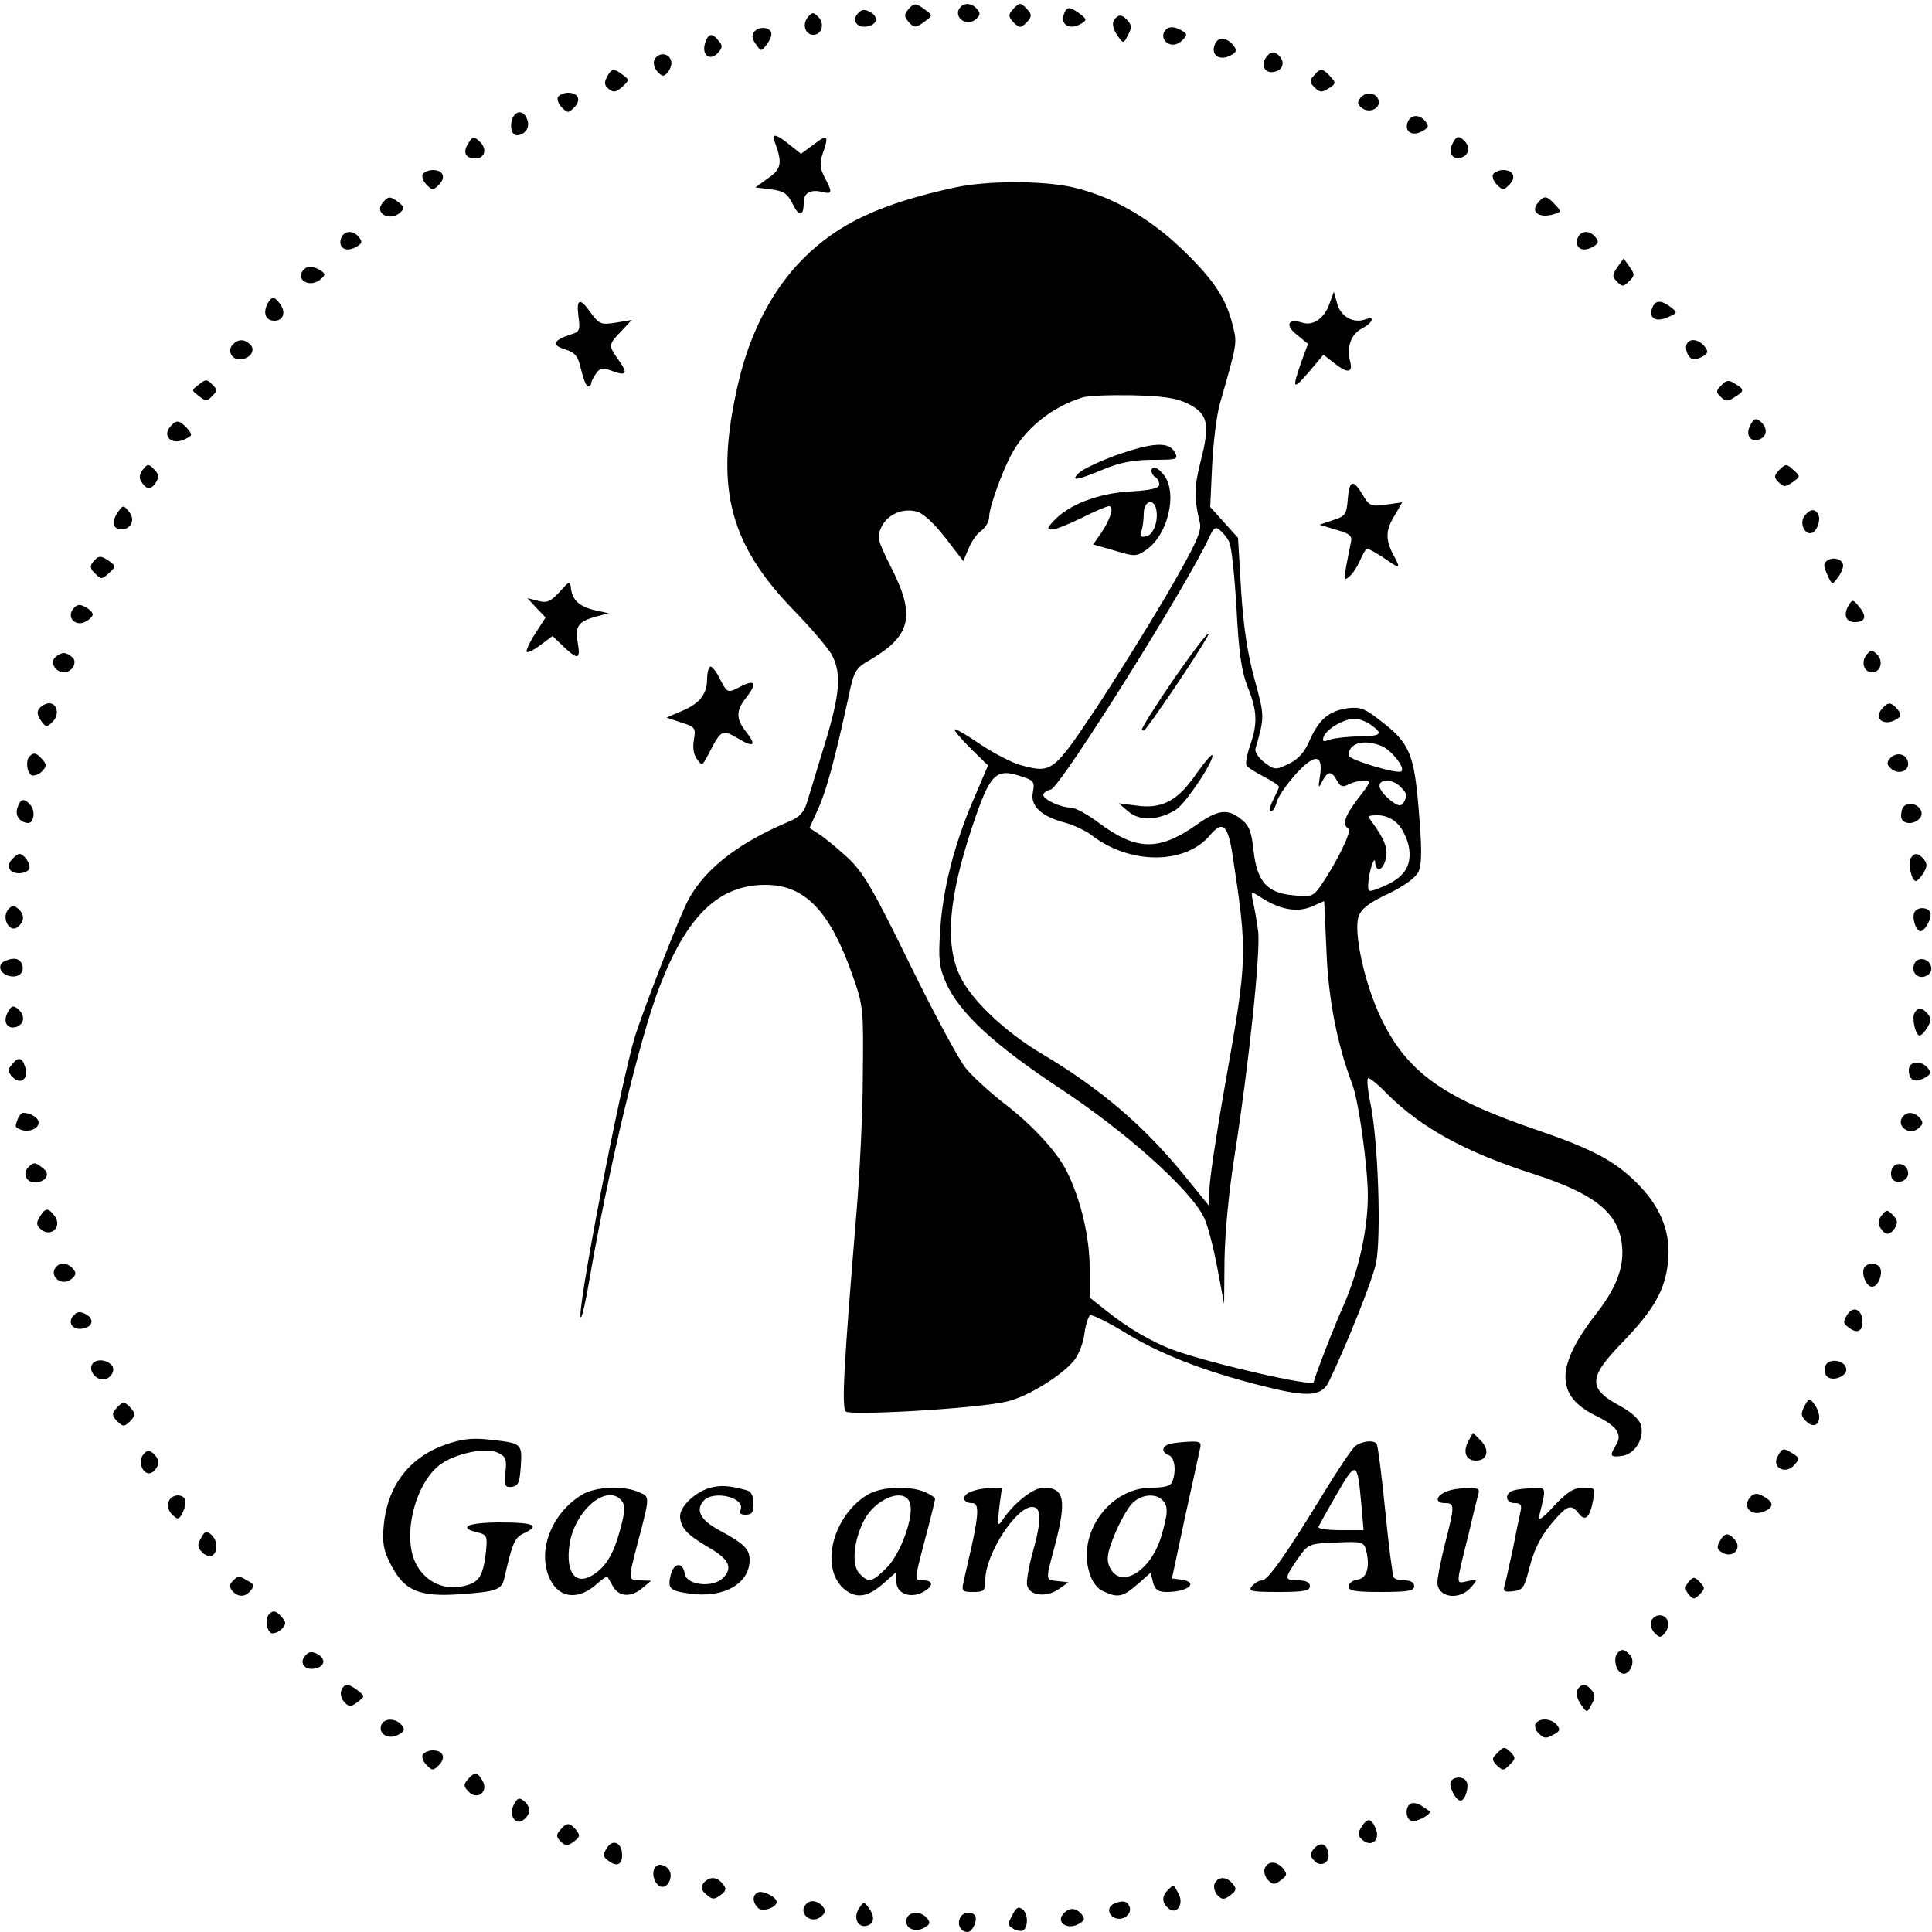 <?xml version="1.0" standalone="no"?>
<!DOCTYPE svg PUBLIC "-//W3C//DTD SVG 20010904//EN"
 "http://www.w3.org/TR/2001/REC-SVG-20010904/DTD/svg10.dtd">
<svg version="1.0" xmlns="http://www.w3.org/2000/svg"
 width="500pt" height="500pt" viewBox="0 0 500 500"
 preserveAspectRatio="xMidYMid meet">
<g transform="translate(0,500) scale(0.1,-0.1)"
fill="#000000" stroke="none">
<path d="M2350 4975 c-10 -12 -10 -18 0 -30 15 -18 20 -18 44 0 20 15 20 15 0
30 -24 18 -29 18 -44 0z"/>
<path d="M2487 4983 c-24 -23 12 -55 38 -33 12 10 13 16 4 26 -12 15 -31 18
-42 7z"/>
<path d="M2620 4974 c-11 -12 -10 -18 3 -32 16 -15 18 -15 34 0 13 14 14 20 3
32 -7 9 -16 16 -20 16 -4 0 -13 -7 -20 -16z"/>
<path d="M2219 4964 c-15 -18 0 -38 27 -32 25 5 28 25 6 37 -15 8 -23 7 -33
-5z"/>
<path d="M2754 4965 c-12 -29 15 -45 46 -25 13 8 12 11 -5 24 -25 19 -34 20
-41 1z"/>
<path d="M2091 4956 c-16 -19 -7 -46 14 -46 22 0 30 29 13 46 -13 13 -16 13
-27 0z"/>
<path d="M2887 4953 c-11 -10 -8 -27 7 -48 13 -18 14 -18 25 4 10 17 10 26 0
37 -13 15 -22 18 -32 7z"/>
<path d="M1952 4918 c-7 -9 -6 -18 4 -32 14 -20 14 -20 29 0 8 10 13 24 11 29
-4 16 -32 17 -44 3z"/>
<path d="M3017 4923 c-12 -12 -7 -31 10 -37 9 -4 23 0 32 9 14 14 14 17 1 25
-18 11 -34 13 -43 3z"/>
<path d="M1825 4889 c-10 -30 11 -48 32 -27 13 14 14 20 3 32 -17 22 -27 20
-35 -5z"/>
<path d="M3144 4885 c-12 -29 15 -45 45 -26 12 8 12 12 2 25 -17 20 -40 21
-47 1z"/>
<path d="M3282 4858 c-24 -24 -9 -54 22 -42 19 7 21 28 3 43 -10 8 -17 7 -25
-1z"/>
<path d="M1693 4844 c-3 -8 1 -22 9 -30 13 -13 16 -13 27 0 7 9 11 23 7 31 -7
20 -35 19 -43 -1z"/>
<path d="M1571 4801 c-8 -14 -7 -22 4 -31 13 -10 19 -9 35 5 19 17 19 19 2 31
-23 18 -30 17 -41 -5z"/>
<path d="M3400 4804 c-11 -12 -11 -18 2 -30 13 -13 19 -14 36 -3 20 12 20 15
5 31 -20 22 -27 22 -43 2z"/>
<path d="M1444 4749 c-3 -6 1 -18 10 -27 15 -15 17 -15 32 0 19 19 11 38 -16
38 -10 0 -22 -5 -26 -11z"/>
<path d="M3521 4747 c-9 -11 -8 -17 3 -26 18 -15 48 -3 44 18 -4 21 -32 26
-47 8z"/>
<path d="M1325 4690 c-6 -20 0 -40 13 -40 20 1 34 19 27 39 -8 27 -32 27 -40
1z"/>
<path d="M3643 4684 c-9 -24 11 -38 37 -24 17 9 19 14 9 26 -15 19 -38 18 -46
-2z"/>
<path d="M1212 4629 c-15 -23 -8 -39 18 -39 25 0 32 25 11 44 -15 14 -18 13
-29 -5z"/>
<path d="M2005 4633 c20 -54 18 -70 -17 -94 l-33 -24 40 -5 c33 -4 43 -11 56
-37 17 -35 29 -34 29 3 0 25 18 35 49 27 25 -6 26 -1 5 38 -12 24 -13 37 -5
61 17 48 13 52 -22 25 l-34 -25 -29 23 c-35 29 -49 31 -39 8z"/>
<path d="M3760 4630 c-14 -26 0 -46 24 -37 20 8 21 31 2 46 -12 10 -17 8 -26
-9z"/>
<path d="M1094 4549 c-3 -6 1 -18 10 -27 15 -15 17 -15 32 0 19 19 11 38 -16
38 -10 0 -22 -5 -26 -11z"/>
<path d="M3864 4549 c-3 -6 1 -18 10 -27 15 -15 17 -15 32 0 19 19 11 38 -16
38 -10 0 -22 -5 -26 -11z"/>
<path d="M2472 4515 c-193 -42 -302 -93 -393 -184 -79 -79 -138 -191 -168
-321 -62 -265 -27 -412 139 -585 48 -49 95 -104 104 -122 24 -48 20 -100 -20
-230 -20 -65 -40 -133 -46 -151 -6 -22 -19 -36 -41 -46 -144 -60 -234 -133
-274 -222 -30 -65 -111 -277 -129 -334 -39 -126 -158 -747 -140 -729 3 3 13
46 21 95 51 295 130 625 181 758 71 186 154 266 275 266 102 0 167 -67 226
-236 27 -76 28 -87 26 -254 0 -96 -8 -260 -17 -365 -33 -398 -38 -497 -27
-508 11 -11 331 7 413 25 56 11 156 74 182 113 10 15 21 45 23 67 3 21 10 41
14 44 5 3 51 -20 101 -51 94 -56 217 -102 379 -140 86 -20 120 -16 137 17 44
90 113 262 123 308 14 67 6 314 -14 413 -8 37 -10 67 -6 67 5 0 28 -19 51 -43
87 -86 201 -149 379 -206 154 -50 215 -98 226 -178 8 -58 -12 -113 -63 -179
-109 -139 -110 -216 -4 -268 54 -26 70 -48 52 -76 -17 -28 -15 -32 15 -28 33
4 59 44 50 79 -4 15 -23 33 -52 49 -86 46 -86 74 4 166 81 84 111 136 118 210
7 69 -16 133 -69 190 -60 65 -120 98 -266 148 -246 84 -338 149 -406 287 -43
87 -74 226 -60 267 7 20 27 36 77 59 43 21 71 42 78 57 9 18 9 60 1 156 -12
150 -24 178 -101 236 -39 31 -52 35 -84 31 -48 -7 -74 -29 -98 -84 -13 -30
-29 -48 -54 -60 -34 -16 -36 -16 -63 4 -15 12 -25 27 -23 35 24 83 24 84 -2
179 -18 65 -29 136 -35 231 l-8 136 -36 40 -36 40 5 108 c3 60 12 132 20 159
46 161 45 156 33 204 -17 70 -51 120 -134 199 -84 80 -180 134 -278 157 -78
18 -222 18 -306 0z m603 -560 c51 -26 57 -52 33 -146 -18 -70 -18 -98 -3 -161
6 -22 -9 -55 -86 -188 -52 -88 -137 -225 -189 -303 -104 -155 -109 -159 -189
-137 -22 6 -70 31 -106 55 -36 25 -65 41 -65 37 0 -4 20 -27 44 -51 l43 -42
-38 -89 c-50 -116 -80 -235 -86 -341 -5 -72 -2 -93 15 -132 35 -78 123 -160
297 -275 167 -110 333 -258 370 -331 10 -19 25 -78 35 -130 l18 -96 1 114 c1
67 11 177 26 270 37 235 68 530 61 581 -3 25 -9 58 -13 75 -6 29 -6 29 18 14
50 -33 94 -41 132 -26 l34 15 6 -132 c5 -124 28 -239 66 -340 17 -42 41 -217
41 -290 0 -86 -23 -192 -61 -280 -27 -60 -79 -195 -79 -203 0 -13 -262 47
-360 82 -56 20 -123 59 -177 103 l-43 34 0 78 c0 80 -24 179 -60 250 -26 52
-94 124 -166 178 -34 27 -77 66 -95 88 -17 21 -83 143 -145 270 -96 196 -120
237 -161 275 -26 24 -59 51 -73 60 l-25 16 22 49 c22 48 43 127 78 286 15 73
18 78 58 101 105 62 117 114 53 239 -35 70 -37 78 -25 104 16 33 55 50 92 40
16 -4 45 -31 73 -67 l47 -61 14 33 c7 18 22 39 33 46 11 8 20 24 20 36 0 23
31 110 56 158 35 68 103 124 184 150 14 5 72 7 130 6 81 -2 114 -7 145 -22z
m106 -357 c6 -11 14 -87 19 -171 6 -117 13 -164 29 -205 25 -62 26 -95 6 -152
-8 -23 -12 -46 -9 -51 3 -5 23 -18 45 -29 21 -11 39 -23 39 -26 0 -3 -7 -18
-15 -34 -9 -17 -11 -30 -6 -30 5 0 12 11 15 24 3 13 25 45 49 72 50 55 72 53
63 -5 -5 -31 -4 -33 6 -13 14 27 24 28 38 2 9 -16 15 -18 30 -10 10 5 28 10
40 10 19 0 18 -4 -15 -46 -36 -48 -42 -68 -25 -79 9 -6 -30 -86 -73 -149 -19
-26 -24 -28 -70 -23 -68 6 -94 35 -103 117 -5 48 -12 65 -32 80 -35 28 -60 25
-116 -15 -97 -68 -155 -67 -253 6 -29 22 -61 39 -72 39 -26 0 -71 21 -71 33 0
5 9 11 20 14 25 7 354 530 411 656 10 21 15 25 26 15 8 -6 19 -20 24 -30z
m367 -474 c33 -23 27 -29 -30 -30 -29 0 -63 -4 -76 -8 -18 -7 -21 -5 -16 8 8
20 51 45 79 46 11 0 31 -7 43 -16z m26 -54 c25 -9 63 -56 53 -66 -8 -9 -137
30 -137 41 0 31 38 43 84 25z m-926 -81 c28 -9 30 -14 25 -40 -7 -35 22 -62
83 -78 22 -6 52 -20 67 -31 99 -78 244 -79 309 -1 32 38 45 26 57 -46 40 -263
40 -270 -19 -603 -22 -124 -40 -245 -40 -268 l0 -44 -64 79 c-105 129 -217
225 -370 316 -96 57 -184 141 -212 202 -39 83 -29 202 32 385 47 141 61 154
132 129z m976 -25 c18 -17 19 -24 8 -42 -7 -10 -15 -8 -35 8 -15 12 -27 28
-27 36 0 19 35 18 54 -2z m-5 -98 c12 -13 25 -41 28 -63 6 -46 -14 -75 -69
-98 -37 -15 -38 -15 -37 7 1 31 17 78 18 56 2 -27 20 -21 27 8 7 26 -2 50 -32
92 -16 21 -16 22 13 22 18 0 38 -9 52 -24z"/>
<path d="M2886 3821 c-43 -16 -85 -36 -94 -45 -22 -22 -7 -20 63 9 43 18 79
25 128 25 65 0 67 1 57 20 -15 28 -58 25 -154 -9z"/>
<path d="M2980 3781 c0 -6 5 -13 10 -16 6 -3 10 -12 10 -19 0 -10 -23 -15 -77
-18 -83 -5 -159 -35 -197 -77 -17 -19 -17 -21 -2 -21 9 0 43 14 76 30 33 17
64 30 70 30 15 0 3 -36 -22 -72 l-19 -27 56 -16 c53 -16 56 -16 84 4 53 38 78
142 45 189 -16 23 -34 29 -34 13z m12 -98 c7 -30 -7 -68 -26 -71 -14 -3 -17 0
-12 13 3 9 6 30 6 46 0 32 25 41 32 12z"/>
<path d="M3038 3243 c-48 -70 -85 -129 -83 -132 3 -2 6 -2 8 0 47 61 167 243
165 249 -2 5 -42 -48 -90 -117z"/>
<path d="M3095 2996 c-47 -68 -87 -90 -153 -81 l-47 6 25 -21 c29 -26 80 -23
124 5 26 17 102 132 93 141 -2 2 -21 -20 -42 -50z"/>
<path d="M990 4475 c-23 -28 21 -50 48 -23 9 9 7 14 -6 24 -22 17 -27 17 -42
-1z"/>
<path d="M3980 4475 c-19 -22 1 -39 35 -31 26 7 27 8 10 26 -22 24 -29 25 -45
5z"/>
<path d="M883 4384 c-9 -24 11 -38 37 -24 17 9 19 14 9 26 -15 19 -38 18 -46
-2z"/>
<path d="M4083 4384 c-9 -24 11 -38 37 -24 17 9 19 14 9 26 -15 19 -38 18 -46
-2z"/>
<path d="M4186 4309 c-14 -21 -14 -25 -1 -38 13 -14 17 -13 31 1 15 15 15 18
1 38 l-15 21 -16 -22z"/>
<path d="M787 4303 c-25 -24 11 -49 40 -28 16 13 16 16 3 25 -17 11 -34 13
-43 3z"/>
<path d="M3440 4212 c-14 -37 -42 -56 -70 -47 -37 12 -45 -7 -14 -31 l29 -24
-18 -49 c-24 -69 -21 -72 21 -23 l37 44 27 -21 c35 -28 50 -27 42 4 -9 37 2
70 31 85 27 14 35 33 10 24 -31 -12 -64 5 -74 39 l-9 32 -12 -33z"/>
<path d="M692 4213 c-12 -24 -4 -43 18 -43 23 0 31 21 15 43 -15 21 -22 21
-33 0z"/>
<path d="M1497 4181 c5 -34 3 -40 -18 -46 -47 -15 -53 -28 -17 -39 28 -9 34
-18 42 -53 6 -24 13 -43 18 -43 4 0 8 4 8 8 0 5 6 16 13 26 10 14 17 15 41 6
38 -14 42 -7 17 28 -27 38 -27 40 7 75 l27 29 -41 -7 c-38 -6 -43 -4 -64 24
-29 42 -39 39 -33 -8z"/>
<path d="M4276 4203 c-10 -26 9 -38 40 -24 26 11 26 12 8 26 -25 19 -40 19
-48 -2z"/>
<path d="M603 4109 c-15 -15 -5 -39 17 -39 26 0 43 23 28 38 -15 15 -31 15
-45 1z"/>
<path d="M4366 4111 c-8 -13 4 -41 18 -41 6 0 17 4 25 9 12 8 12 12 2 25 -15
18 -37 21 -45 7z"/>
<path d="M515 4005 c-20 -15 -20 -15 0 -30 17 -14 21 -14 34 0 14 13 14 17 0
30 -13 14 -17 14 -34 0z"/>
<path d="M4455 4003 c-14 -14 -15 -18 -2 -30 12 -12 18 -13 36 -1 26 16 26 20
1 35 -15 10 -22 10 -35 -4z"/>
<path d="M4530 3900 c-14 -26 0 -46 24 -37 20 8 21 31 2 46 -12 10 -17 8 -26
-9z"/>
<path d="M440 3895 c-20 -24 4 -47 36 -33 23 11 23 12 8 30 -21 22 -28 22 -44
3z"/>
<path d="M370 3785 c-9 -11 -11 -22 -4 -32 13 -21 25 -21 38 -1 8 14 7 21 -5
33 -14 15 -17 15 -29 0z"/>
<path d="M4605 3784 c-14 -15 -15 -19 -2 -32 13 -13 18 -13 36 0 21 15 21 15
2 32 -17 16 -20 16 -36 0z"/>
<path d="M3488 3708 c-3 -39 -6 -44 -38 -54 l-35 -12 43 -13 c36 -10 42 -16
38 -33 -2 -12 -8 -39 -12 -61 -6 -35 -5 -39 8 -27 9 7 21 26 28 42 7 17 15 30
19 30 3 0 23 -11 44 -25 42 -29 43 -28 22 11 -20 39 -19 63 5 101 l19 33 -42
-6 c-39 -5 -43 -4 -60 25 -25 42 -35 39 -39 -11z"/>
<path d="M302 3670 c-14 -23 -8 -40 12 -40 24 0 36 23 22 43 -17 22 -18 21
-34 -3z"/>
<path d="M4671 3666 c-14 -16 -4 -46 14 -46 16 0 29 35 20 50 -9 14 -20 13
-34 -4z"/>
<path d="M241 3546 c-9 -11 -8 -18 5 -30 15 -16 18 -16 36 1 18 16 18 18 2 30
-23 16 -29 16 -43 -1z"/>
<path d="M4730 3550 c-11 -7 -12 -13 -1 -37 12 -27 13 -27 27 -8 8 10 14 24
14 31 0 16 -24 24 -40 14z"/>
<path d="M1448 3468 c-23 -25 -33 -29 -55 -23 l-28 7 23 -25 24 -25 -27 -42
c-15 -23 -24 -44 -22 -47 3 -3 19 5 36 18 l31 23 28 -27 c38 -36 45 -34 37 11
-7 43 2 54 50 67 l30 8 -32 7 c-42 9 -61 26 -65 55 -3 23 -3 23 -30 -7z"/>
<path d="M4784 3433 c-14 -24 -7 -43 16 -43 28 0 32 15 12 39 -16 20 -18 21
-28 4z"/>
<path d="M190 3425 c-19 -22 5 -48 31 -34 10 5 19 14 19 19 0 5 -9 14 -19 19
-14 8 -22 7 -31 -4z"/>
<path d="M4831 3306 c-16 -19 -7 -46 14 -46 22 0 30 29 13 46 -13 13 -16 13
-27 0z"/>
<path d="M142 3298 c-13 -13 2 -38 23 -38 21 0 36 25 23 38 -7 7 -17 12 -23
12 -6 0 -16 -5 -23 -12z"/>
<path d="M1837 3274 c-4 -4 -7 -18 -7 -31 0 -39 -19 -63 -63 -82 l-42 -18 38
-13 c36 -11 38 -14 33 -44 -4 -20 -1 -39 8 -51 13 -18 14 -17 31 16 31 60 34
62 73 39 43 -26 51 -20 23 16 -26 33 -27 54 -1 87 29 37 26 50 -10 32 -38 -20
-37 -20 -58 20 -10 20 -21 33 -25 29z"/>
<path d="M102 3167 c-7 -8 -6 -18 4 -32 13 -18 15 -18 30 -3 19 18 12 48 -9
48 -8 0 -19 -6 -25 -13z"/>
<path d="M4870 3165 c-22 -26 7 -46 39 -26 12 8 12 12 2 25 -17 20 -25 20 -41
1z"/>
<path d="M77 3043 c-11 -10 -8 -41 4 -49 6 -3 18 1 27 9 13 13 13 19 2 31 -14
17 -23 20 -33 9z"/>
<path d="M4891 3037 c-9 -11 -8 -17 4 -27 19 -16 47 -5 43 17 -4 23 -31 28
-47 10z"/>
<path d="M45 2909 c-7 -20 7 -38 28 -39 14 0 19 30 7 45 -17 21 -27 19 -35 -6z"/>
<path d="M4927 2913 c-4 -3 -7 -15 -7 -25 0 -21 32 -25 49 -5 17 22 -22 50
-42 30z"/>
<path d="M30 2775 c-15 -18 -5 -35 20 -35 10 0 22 5 25 10 7 11 -12 40 -25 40
-4 0 -13 -7 -20 -15z"/>
<path d="M4945 2779 c-8 -12 2 -59 13 -59 4 0 13 9 20 21 10 16 10 24 1 35
-14 17 -25 18 -34 3z"/>
<path d="M21 2646 c-18 -22 4 -62 25 -45 18 15 18 33 0 48 -10 9 -16 8 -25 -3z"/>
<path d="M4955 2640 c-8 -13 3 -50 15 -50 13 0 32 39 25 50 -8 13 -32 13 -40
0z"/>
<path d="M13 2513 c-20 -8 -15 -31 8 -38 25 -8 44 7 36 29 -6 16 -21 19 -44 9z"/>
<path d="M4954 2505 c-4 -9 -2 -21 4 -27 15 -15 44 -1 40 19 -4 23 -36 29 -44
8z"/>
<path d="M20 2380 c-14 -26 0 -46 24 -37 20 8 21 31 2 46 -12 10 -17 8 -26 -9z"/>
<path d="M4955 2379 c-8 -12 2 -59 13 -59 4 0 13 9 20 21 10 16 10 24 1 35
-14 17 -25 18 -34 3z"/>
<path d="M30 2244 c-11 -12 -10 -18 3 -32 21 -21 42 -3 32 27 -8 25 -18 27
-35 5z"/>
<path d="M4940 2231 c0 -27 15 -34 40 -21 17 9 19 14 9 26 -17 21 -49 18 -49
-5z"/>
<path d="M46 2104 c-8 -21 -8 -21 9 -28 20 -7 45 3 45 19 0 12 -21 25 -40 25
-4 0 -11 -7 -14 -16z"/>
<path d="M4927 2113 c-24 -23 12 -55 38 -33 12 10 13 16 4 26 -12 15 -31 18
-42 7z"/>
<path d="M73 1979 c-15 -15 -5 -39 16 -39 29 0 43 21 23 36 -21 17 -25 17 -39
3z"/>
<path d="M4896 1974 c-4 -10 -2 -22 3 -27 14 -14 43 0 39 20 -4 24 -34 28 -42
7z"/>
<path d="M103 1851 c-9 -14 -9 -21 0 -30 27 -27 61 4 37 34 -16 20 -23 19 -37
-4z"/>
<path d="M4870 1855 c-9 -11 -11 -22 -4 -32 13 -21 25 -21 38 -1 8 14 7 21 -5
33 -14 15 -17 15 -29 0z"/>
<path d="M147 1723 c-24 -23 12 -55 38 -33 12 10 13 16 4 26 -12 15 -31 18
-42 7z"/>
<path d="M4825 1720 c-9 -15 4 -50 20 -50 16 0 29 35 20 50 -3 5 -12 10 -20
10 -8 0 -17 -5 -20 -10z"/>
<path d="M4781 1598 c-12 -19 -11 -23 4 -34 21 -16 35 -10 35 15 0 32 -24 43
-39 19z"/>
<path d="M189 1594 c-15 -18 0 -38 27 -32 25 5 28 25 6 37 -15 8 -23 7 -33 -5z"/>
<path d="M237 1466 c-6 -15 11 -36 29 -36 21 0 35 25 22 38 -16 16 -45 15 -51
-2z"/>
<path d="M4724 1465 c-4 -9 -2 -21 4 -27 15 -15 54 1 50 20 -4 23 -46 28 -54
7z"/>
<path d="M4670 1361 c-10 -19 -9 -26 3 -38 29 -30 49 6 23 42 -13 18 -14 18
-26 -4z"/>
<path d="M300 1354 c-11 -12 -10 -18 3 -32 16 -15 18 -15 34 0 13 14 14 20 3
32 -7 9 -16 16 -20 16 -4 0 -13 -7 -20 -16z"/>
<path d="M3800 1270 c-15 -28 -6 -50 20 -50 30 0 36 28 12 52 l-20 20 -12 -22z"/>
<path d="M1152 1261 c-94 -33 -150 -108 -159 -210 -4 -45 0 -65 19 -101 34
-66 72 -83 175 -76 100 7 112 11 119 45 20 88 26 102 50 113 43 20 26 28 -61
28 -84 0 -112 -13 -59 -26 25 -6 26 -9 21 -56 -8 -61 -19 -76 -64 -84 -49 -9
-95 15 -118 62 -35 74 2 213 69 257 41 27 113 41 143 28 22 -10 25 -17 21 -52
-3 -35 -1 -39 17 -37 17 3 20 12 23 55 3 58 4 58 -88 68 -40 4 -69 0 -108 -14z"/>
<path d="M3028 1263 c-22 -5 -23 -22 -3 -29 15 -6 20 -40 9 -68 -4 -12 -20
-16 -54 -16 -107 0 -192 -116 -161 -219 7 -24 20 -42 36 -49 38 -18 51 -15 89
18 l34 30 6 -25 c5 -19 13 -25 35 -25 56 0 85 25 38 32 l-24 3 33 155 c19 85
36 165 39 178 5 20 2 22 -27 21 -18 -1 -41 -3 -50 -6z m-20 -145 c16 -16 15
-34 -3 -95 -27 -90 -106 -137 -133 -79 -9 20 -7 36 12 83 13 32 33 68 44 80
22 25 61 30 80 11z"/>
<path d="M3508 1258 c-9 -7 -46 -62 -83 -123 -99 -162 -144 -225 -159 -225 -8
0 -19 -7 -26 -15 -11 -13 -2 -15 69 -15 65 0 81 3 81 15 0 10 -10 15 -30 15
-37 0 -37 4 -2 55 28 40 28 40 100 43 68 3 72 2 78 -22 10 -42 1 -71 -23 -74
-13 -2 -23 -10 -23 -18 0 -11 18 -14 85 -14 69 0 85 3 85 15 0 9 -9 15 -24 15
-14 0 -27 3 -29 8 -3 4 -13 81 -22 172 -9 91 -19 168 -22 173 -7 11 -37 8 -55
-5z m15 -150 l6 -68 -60 0 c-33 0 -59 4 -57 8 2 5 23 43 48 86 50 87 53 85 63
-26z"/>
<path d="M371 1236 c-18 -22 4 -62 25 -45 18 15 18 33 0 48 -10 9 -16 8 -25
-3z"/>
<path d="M4600 1230 c-15 -28 21 -47 43 -22 15 16 15 19 -3 30 -26 16 -27 15
-40 -8z"/>
<path d="M1836 1149 c-38 -11 -76 -48 -76 -73 1 -29 17 -47 71 -79 55 -31 66
-53 42 -79 -25 -28 -97 -22 -101 10 -5 30 -28 28 -36 -3 -9 -36 -3 -42 48 -49
88 -13 156 25 156 87 0 28 -14 42 -79 77 -48 26 -61 51 -41 75 26 31 115 8 95
-25 -3 -6 3 -10 14 -10 17 0 21 6 21 29 0 20 -6 31 -17 34 -46 13 -70 14 -97
6z"/>
<path d="M1505 1131 c-80 -49 -117 -150 -80 -221 25 -48 75 -51 122 -7 13 11
24 19 25 16 2 -2 8 -13 14 -24 15 -27 46 -30 75 -6 l24 20 -27 1 c-33 0 -33 0
-9 92 34 128 33 124 5 136 -38 18 -115 15 -149 -7z m104 -15 c9 -11 9 -27 -3
-71 -17 -64 -36 -98 -70 -120 -46 -30 -73 4 -62 79 14 88 97 158 135 112z"/>
<path d="M2244 1131 c-88 -54 -122 -185 -62 -241 31 -28 62 -25 103 11 l35 31
0 -26 c0 -30 36 -44 69 -26 27 14 27 30 1 30 -25 0 -25 -5 5 110 14 52 25 98
25 101 0 3 -11 11 -25 17 -40 18 -116 15 -151 -7z m111 -21 c11 -34 -24 -131
-60 -167 -38 -38 -47 -40 -70 -16 -21 20 -17 81 9 134 28 60 107 92 121 49z"/>
<path d="M2512 1139 c-24 -9 -22 -29 4 -29 18 0 17 -27 -1 -110 -8 -36 -18
-77 -21 -92 -6 -26 -4 -28 25 -28 28 0 31 3 31 33 1 65 79 187 121 187 25 0
25 -34 1 -120 -10 -36 -16 -73 -14 -82 5 -27 48 -33 80 -12 l27 19 -27 3 c-33
4 -33 -2 -8 92 31 119 25 150 -30 150 -26 0 -79 -42 -107 -86 -11 -16 -12 -10
-7 34 l7 52 -29 -1 c-16 0 -39 -4 -52 -10z"/>
<path d="M3743 1140 c-28 -12 -30 -30 -3 -30 25 0 25 -6 0 -104 -11 -43 -20
-89 -20 -101 0 -39 55 -48 86 -14 19 22 19 22 -8 17 -31 -6 -32 -18 4 127 10
44 21 88 24 98 4 14 -1 17 -28 16 -18 0 -43 -4 -55 -9z"/>
<path d="M3918 1143 c-25 -6 -23 -33 2 -33 16 0 19 -5 15 -22 -3 -13 -12 -57
-20 -98 -9 -41 -18 -83 -21 -93 -5 -15 -1 -18 22 -15 25 3 29 9 41 57 15 57
33 91 72 134 29 32 39 33 57 10 16 -22 29 -10 37 35 6 31 5 32 -25 32 -24 0
-41 -10 -76 -47 -28 -31 -42 -41 -39 -28 19 77 20 75 -15 74 -18 -1 -41 -3
-50 -6z"/>
<path d="M4532 1128 c-28 -28 3 -57 39 -37 21 11 18 23 -10 38 -12 7 -22 6
-29 -1z"/>
<path d="M436 1113 c-4 -9 0 -23 9 -32 14 -14 17 -14 25 -1 5 8 10 23 10 33 0
22 -36 23 -44 0z"/>
<path d="M520 1019 c-10 -17 -9 -24 3 -36 8 -9 20 -12 26 -9 16 10 14 41 -3
55 -12 10 -17 8 -26 -10z"/>
<path d="M4450 1010 c-8 -15 -6 -21 9 -29 26 -14 50 12 31 34 -17 20 -27 19
-40 -5z"/>
<path d="M602 908 c-8 -8 -9 -15 -1 -25 15 -17 34 -17 48 1 10 12 8 17 -8 25
-24 14 -24 14 -39 -1z"/>
<path d="M4370 906 c-10 -13 -10 -19 0 -32 12 -14 15 -14 29 0 14 15 14 17 0
32 -14 14 -17 14 -29 0z"/>
<path d="M697 823 c-11 -10 -8 -41 4 -49 6 -3 18 1 27 9 13 13 13 19 2 31 -14
17 -23 20 -33 9z"/>
<path d="M4273 804 c-3 -8 1 -22 9 -30 13 -13 16 -13 27 0 7 9 11 23 7 31 -7
20 -35 19 -43 -1z"/>
<path d="M789 714 c-15 -18 0 -38 27 -32 25 5 28 25 6 37 -15 8 -23 7 -33 -5z"/>
<path d="M4187 723 c-11 -11 -8 -40 6 -51 19 -16 43 24 26 44 -13 15 -22 18
-32 7z"/>
<path d="M883 624 c-3 -8 1 -22 9 -30 12 -12 16 -12 33 1 20 15 20 15 1 30
-25 19 -35 19 -43 -1z"/>
<path d="M4087 633 c-11 -10 -8 -27 7 -48 13 -18 14 -18 25 4 10 17 10 26 0
37 -13 15 -22 18 -32 7z"/>
<path d="M987 536 c-9 -23 18 -39 43 -26 17 9 19 14 9 26 -15 18 -45 18 -52 0z"/>
<path d="M3974 539 c-3 -6 0 -18 9 -26 12 -12 19 -13 36 -3 18 9 20 14 10 26
-14 17 -45 19 -55 3z"/>
<path d="M3876 464 c-16 -15 -16 -18 -2 -33 15 -14 18 -14 33 2 16 15 16 18 2
33 -15 14 -18 14 -33 -2z"/>
<path d="M1094 459 c-3 -6 1 -18 10 -27 15 -15 17 -15 32 0 19 19 11 38 -16
38 -10 0 -22 -5 -26 -11z"/>
<path d="M1210 394 c-11 -12 -10 -18 3 -31 22 -23 52 0 36 28 -12 23 -22 24
-39 3z"/>
<path d="M3755 390 c-7 -11 12 -50 25 -50 12 0 23 37 15 50 -8 13 -32 13 -40
0z"/>
<path d="M1330 330 c-15 -28 5 -57 26 -39 18 15 18 33 0 48 -12 10 -17 8 -26
-9z"/>
<path d="M3653 333 c-17 -6 -17 -39 0 -46 12 -4 55 19 46 26 -2 1 -11 8 -19
13 -8 6 -21 9 -27 7z"/>
<path d="M3523 271 c-9 -14 -9 -21 0 -30 26 -26 53 -2 35 32 -11 22 -20 22
-35 -2z"/>
<path d="M1450 264 c-11 -12 -11 -18 1 -30 13 -12 18 -12 34 0 16 12 17 16 6
30 -17 20 -25 20 -41 0z"/>
<path d="M1571 218 c-12 -19 -11 -23 4 -34 21 -16 35 -10 35 15 0 32 -24 43
-39 19z"/>
<path d="M3400 215 c-10 -12 -10 -18 0 -29 16 -20 42 -8 38 17 -4 26 -21 32
-38 12z"/>
<path d="M1703 173 c-17 -6 -16 -38 1 -52 21 -18 44 25 24 44 -7 7 -19 11 -25
8z"/>
<path d="M3273 164 c-3 -8 1 -22 9 -30 12 -12 17 -12 33 0 16 12 17 16 6 30
-17 20 -40 21 -48 0z"/>
<path d="M1821 127 c-8 -11 -7 -18 7 -30 15 -13 20 -14 36 -2 16 12 17 17 6
30 -15 19 -34 19 -49 2z"/>
<path d="M3143 124 c-3 -8 1 -22 8 -29 12 -12 17 -12 33 0 16 12 17 17 6 30
-16 20 -39 19 -47 -1z"/>
<path d="M3022 108 c-16 -16 -15 -33 2 -47 21 -18 41 11 26 38 -13 25 -12 25
-28 9z"/>
<path d="M1963 103 c-16 -6 -17 -25 -1 -41 11 -11 48 1 48 16 0 12 -34 29 -47
25z"/>
<path d="M2087 73 c-24 -23 12 -55 38 -33 12 10 13 16 4 26 -12 15 -31 18 -42
7z"/>
<path d="M2222 59 c-15 -24 0 -51 24 -42 17 6 18 24 2 46 -12 16 -14 16 -26
-4z"/>
<path d="M2883 73 c-18 -7 -16 -30 3 -37 21 -8 45 11 37 30 -5 14 -18 17 -40
7z"/>
<path d="M2620 44 c-12 -22 -12 -27 0 -34 8 -6 20 -8 25 -7 16 5 17 43 2 55
-11 9 -17 6 -27 -14z"/>
<path d="M2751 46 c-18 -21 11 -41 39 -26 17 9 19 14 9 26 -15 18 -33 18 -48
0z"/>
<path d="M2347 36 c-9 -23 18 -39 43 -26 17 9 19 14 9 26 -15 18 -45 18 -52 0z"/>
<path d="M2484 35 c-7 -18 3 -35 20 -35 14 0 28 35 18 44 -10 11 -33 6 -38 -9z"/>
</g>
</svg>

